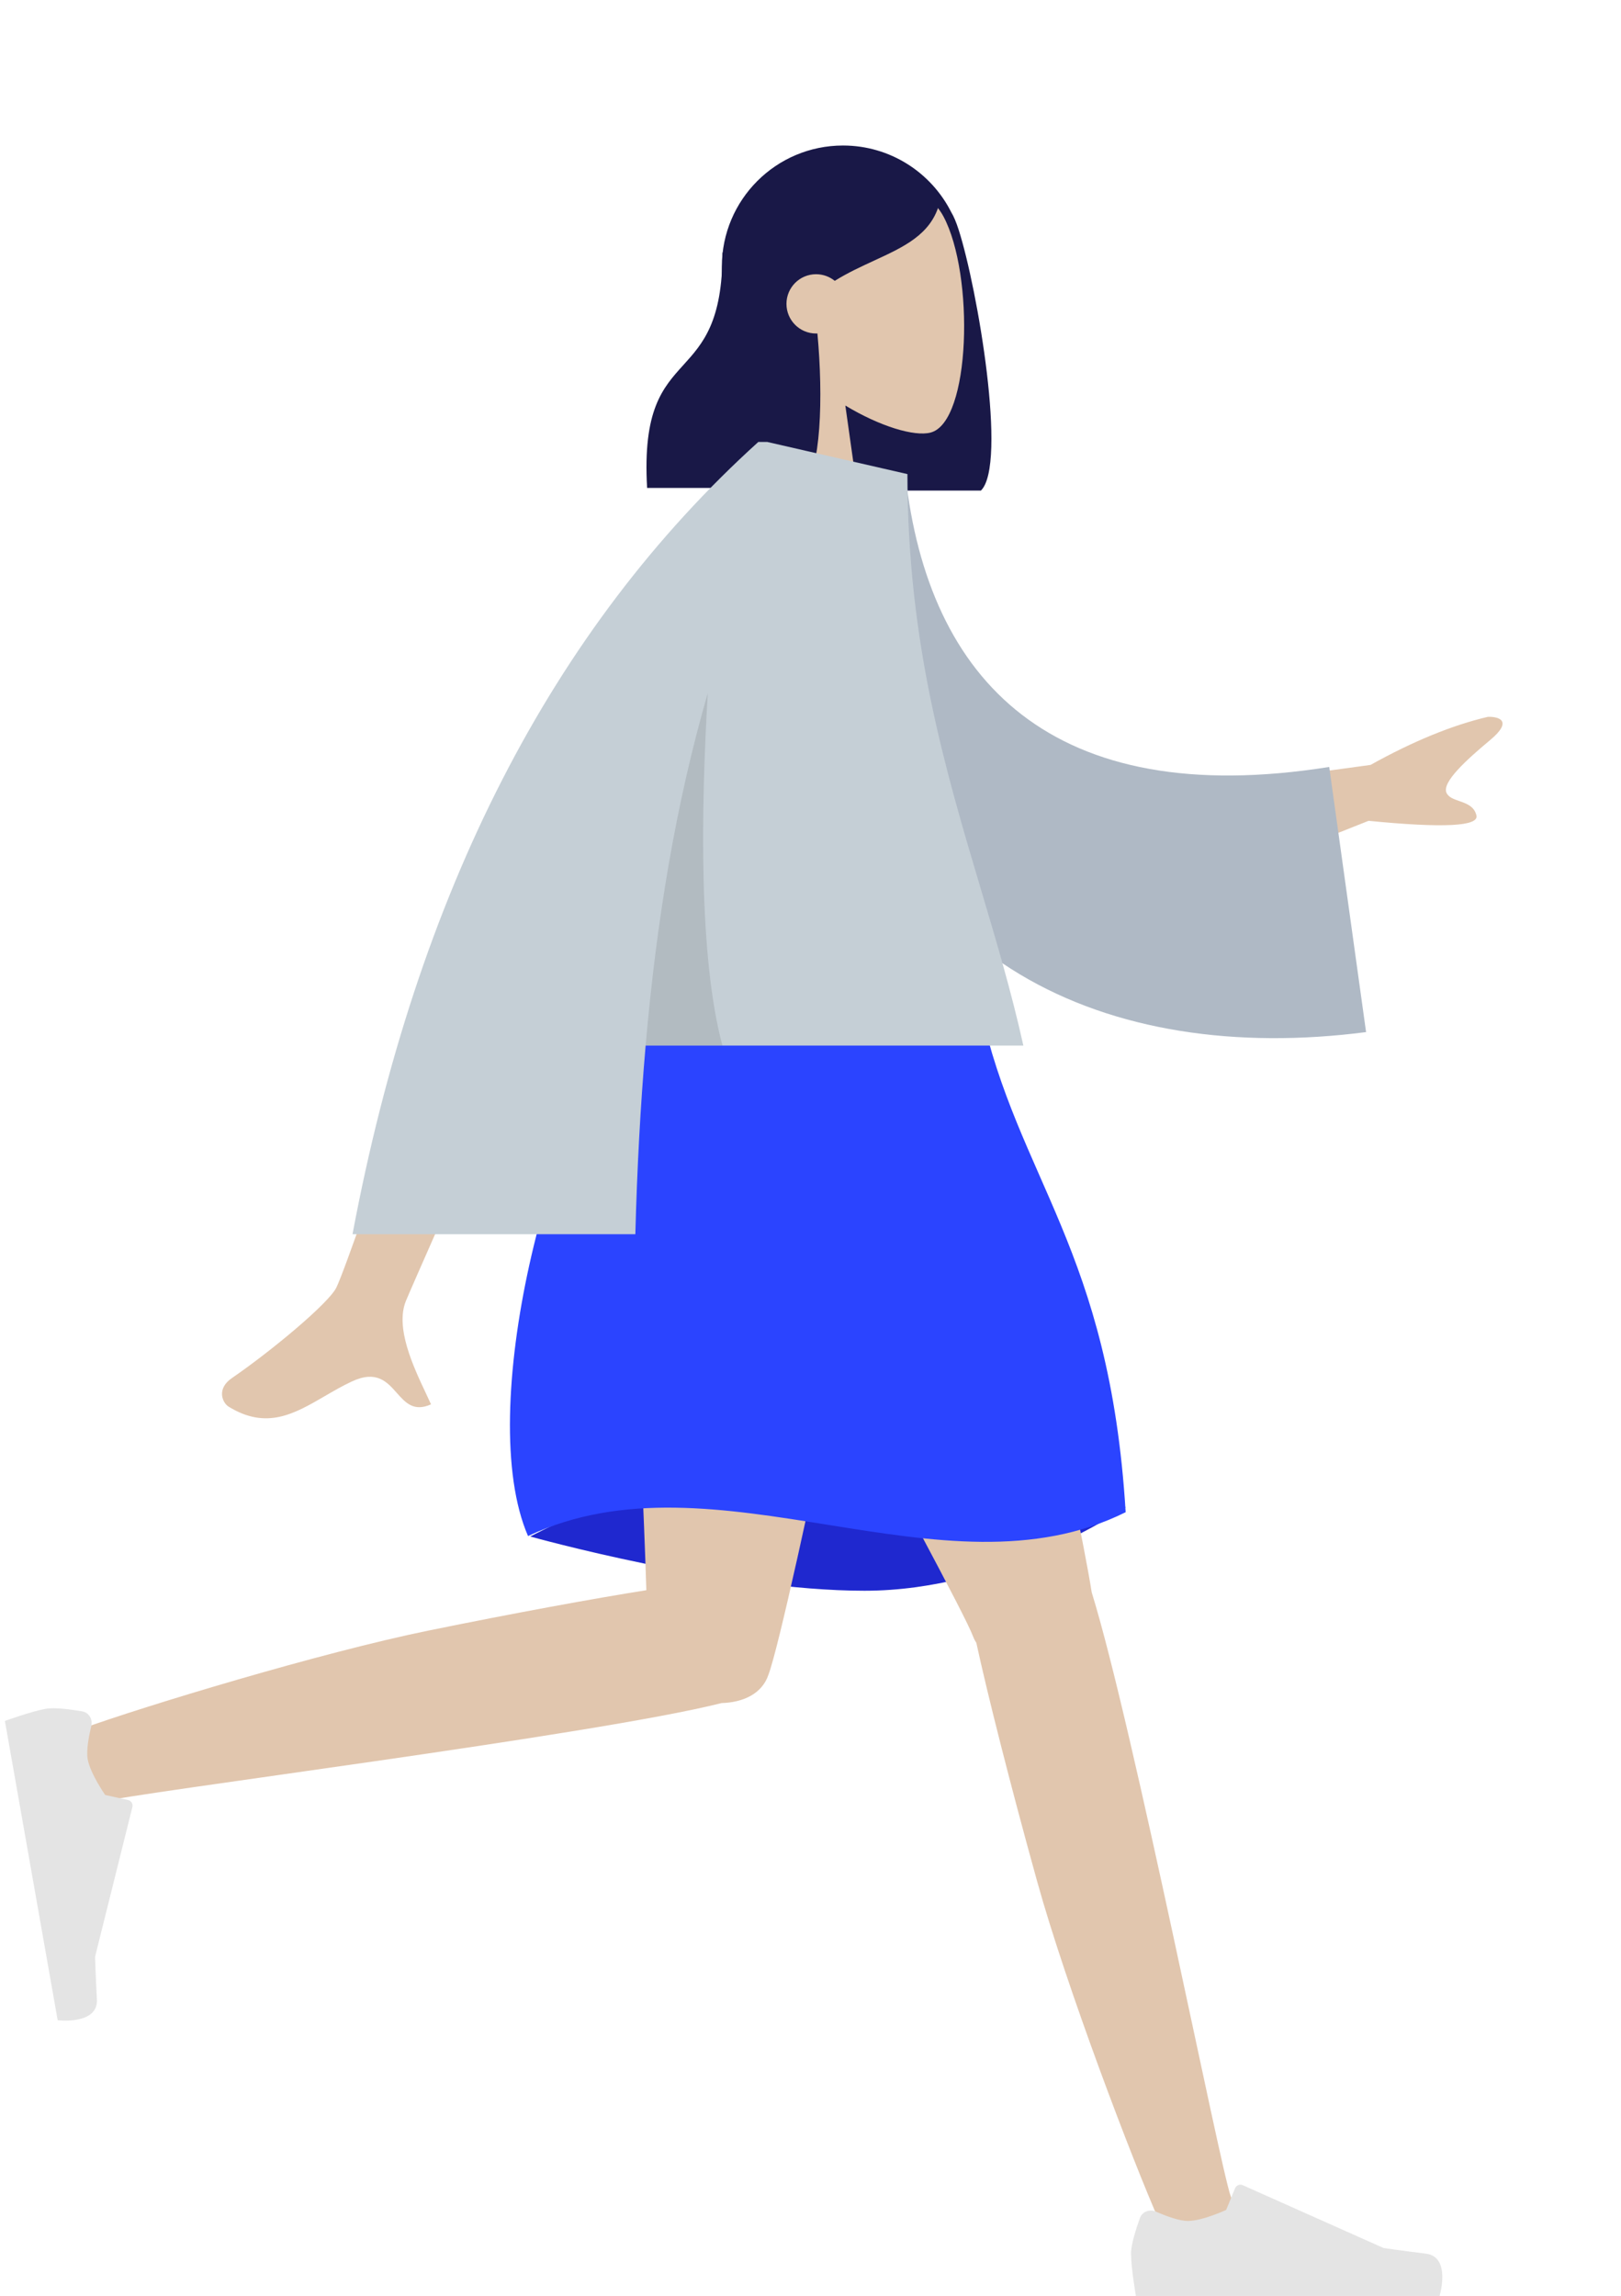 <svg width="281" height="398" viewBox="0 0 281 398" fill="none"
                         xmlns="http://www.w3.org/2000/svg">
                        <path fill-rule="evenodd" clip-rule="evenodd"
                              d="M146.133 25.225C134.535 25.225 125.133 34.627 125.133 46.225V64.019C125.133 74.539 132.869 83.252 142.962 84.781C142.966 84.867 142.971 84.953 142.976 85.04H170.043C174.646 80.538 169.444 50.004 166.2 39.885C165.753 38.489 165.319 37.476 164.893 36.778C161.435 29.925 154.333 25.225 146.133 25.225Z"
                              fill="#191847"/>
                        <path fill-rule="evenodd" clip-rule="evenodd"
                              d="M146.539 70.299C152.583 73.945 158.522 75.707 161.309 74.988C168.299 73.184 168.942 47.587 163.534 37.496C158.125 27.405 130.321 23.006 128.919 43C128.433 49.94 131.344 56.132 135.645 61.186L127.933 97.164H150.333L146.539 70.299Z"
                              fill="#E1C6AE"/>
                        <path fill-rule="evenodd" clip-rule="evenodd"
                              d="M125.956 43.117C126.606 42.473 127.235 41.85 127.859 41.293L127.829 40.567C127.829 40.567 134.86 26.16 145.668 26.16C156.466 26.16 159.881 31.185 162.784 35.456L162.792 35.468C161.273 40.683 156.697 42.793 151.522 45.179C149.294 46.207 146.955 47.285 144.701 48.684C143.818 47.966 142.693 47.536 141.466 47.536C138.631 47.536 136.333 49.837 136.333 52.675C136.333 55.513 138.631 57.813 141.466 57.813C141.545 57.813 141.622 57.811 141.7 57.808C142.732 68.905 142.318 81.578 139.243 84.586H112.176C111.399 71.073 114.891 67.218 118.46 63.279C121.817 59.572 125.243 55.791 125.243 43.82C125.483 43.584 125.721 43.349 125.955 43.117L125.956 43.117Z"
                              fill="#191847"/>
                        <path fill-rule="evenodd" clip-rule="evenodd"
                              d="M91.914 266.35C91.914 266.35 125.499 275.753 149.866 275.753C174.234 275.753 195.133 261.272 195.133 261.272C195.133 261.272 162.267 251.621 141 251.621C119.733 251.621 91.914 266.35 91.914 266.35Z"
                              fill="#1F28CF"/>
                        <path fill-rule="evenodd" clip-rule="evenodd"
                              d="M169.249 284.789C169.033 284.464 168.851 284.111 168.706 283.728C165.713 275.805 117.776 190.335 113 174.709H166.971C170.602 186.59 186.945 261.148 189.245 276.023C196.502 299.487 211.444 375.48 213.351 380.744C215.358 386.282 204.067 392.052 201.059 385.243C196.272 374.41 184.865 344.434 179.787 326.13C175.025 308.971 171.148 293.534 169.249 284.789Z"
                              fill="#E1C6AE"/>
                        <path fill-rule="evenodd" clip-rule="evenodd"
                              d="M125.093 295.224C103.177 300.769 23.012 310.793 17.511 312.365C11.851 313.982 6.89 302.306 13.884 299.777C25.015 295.752 55.683 286.453 74.278 282.658C89.234 279.606 102.882 277.116 112.045 275.657C111.268 249.893 107.72 188.063 110.046 174.709H157.8C155.57 187.515 136.716 280.952 133.212 290.305C132.1 293.644 128.782 295.12 125.093 295.224Z"
                              fill="#E1C6AE"/>
                        <path fill-rule="evenodd" clip-rule="evenodd"
                              d="M15.829 299.179C16.103 298.041 15.414 296.869 14.261 296.67C12.302 296.33 9.478 295.945 7.955 296.213C5.47 296.651 0.849 298.321 0.849 298.321C1.358 301.208 9.998 350.21 9.998 350.21C9.998 350.21 17.032 351.056 16.796 346.604C16.561 342.152 16.481 339.194 16.481 339.194L22.95 313.248C23.086 312.702 22.744 312.151 22.195 312.03L18.232 311.156C18.232 311.156 15.641 307.454 15.196 304.931C14.933 303.435 15.403 300.952 15.829 299.179Z"
                              fill="#E4E4E4"/>
                        <path fill-rule="evenodd" clip-rule="evenodd"
                              d="M200.355 383.376C199.281 382.908 198.005 383.384 197.609 384.486C196.935 386.36 196.066 389.077 196.066 390.624C196.066 393.152 196.908 398 196.908 398C199.836 398 249.549 398 249.549 398C249.549 398 251.601 391.209 247.18 390.668C242.759 390.126 239.835 389.69 239.835 389.69L215.431 378.8C214.916 378.57 214.313 378.811 214.099 379.332L212.552 383.088C212.552 383.088 208.459 384.999 205.901 384.999C204.384 384.999 202.025 384.105 200.355 383.376Z"
                              fill="#E4E4E4"/>
                        <path fill-rule="evenodd" clip-rule="evenodd"
                              d="M110.2 174.709C110.2 174.709 141.766 165.669 169.933 174.709C176.467 204.547 192.342 216.39 195.133 262.137C163.4 277.92 124.2 250.881 91.534 266.272C82.2 244.743 95.267 192.894 110.2 174.709Z"
                              fill="#2B44FF"/>
                        <path fill-rule="evenodd" clip-rule="evenodd"
                              d="M237.584 132.597L200.733 137.628L207.345 154.155L237.246 142.288C250.134 143.561 256.366 143.255 255.942 141.369C255.585 139.779 254.215 139.299 252.953 138.857C251.97 138.513 251.052 138.191 250.73 137.386C249.995 135.547 254.184 131.736 258.313 128.29C262.442 124.844 259.671 124.21 257.928 124.261C251.737 125.714 244.955 128.492 237.584 132.597ZM58.304 223.205C61.039 217.651 84.971 146.167 84.971 146.167L105.409 146.243C105.409 146.243 71.793 221.967 70.354 225.539C68.483 230.178 71.66 236.92 73.815 241.491C74.148 242.198 74.457 242.853 74.719 243.441C71.729 244.78 70.293 243.161 68.78 241.455C67.07 239.528 65.261 237.489 61.002 239.472C59.356 240.238 57.799 241.144 56.278 242.03C51.023 245.087 46.196 247.896 39.629 243.84C38.588 243.197 37.447 240.776 40.204 238.884C47.071 234.17 56.967 225.921 58.304 223.205Z"
                              fill="#E1C6AE"/>
                        <path fill-rule="evenodd" clip-rule="evenodd"
                              d="M140.952 81.282L156.954 82.349C160.895 118.039 182.362 140.583 230.423 132.951L236.809 178.912C191.888 184.723 152.492 166.721 144.418 117.979C142.328 105.361 140.678 92.229 140.952 81.282Z"
                              fill="#AFB9C5"/>
                        <path fill-rule="evenodd" clip-rule="evenodd"
                              d="M61.108 213.948C72.218 154.775 95.668 108.996 131.457 76.61H132.993H133.045L133.058 76.625L157.303 82.183C157.303 111.337 163.782 133.119 170.011 154.062C172.701 163.106 175.345 171.993 177.4 181.249H111.92C110.998 191.854 110.432 202.754 110.136 213.948H61.108Z"
                              fill="#C5CFD6"/>
                        <path fill-rule="evenodd" clip-rule="evenodd"
                              d="M111.92 181.249C113.798 159.658 117.152 139.291 122.695 120.146C121.48 140.619 121.143 166.018 125.229 181.249H111.92Z"
                              fill="black" fill-opacity="0.1"/>
                    </svg>